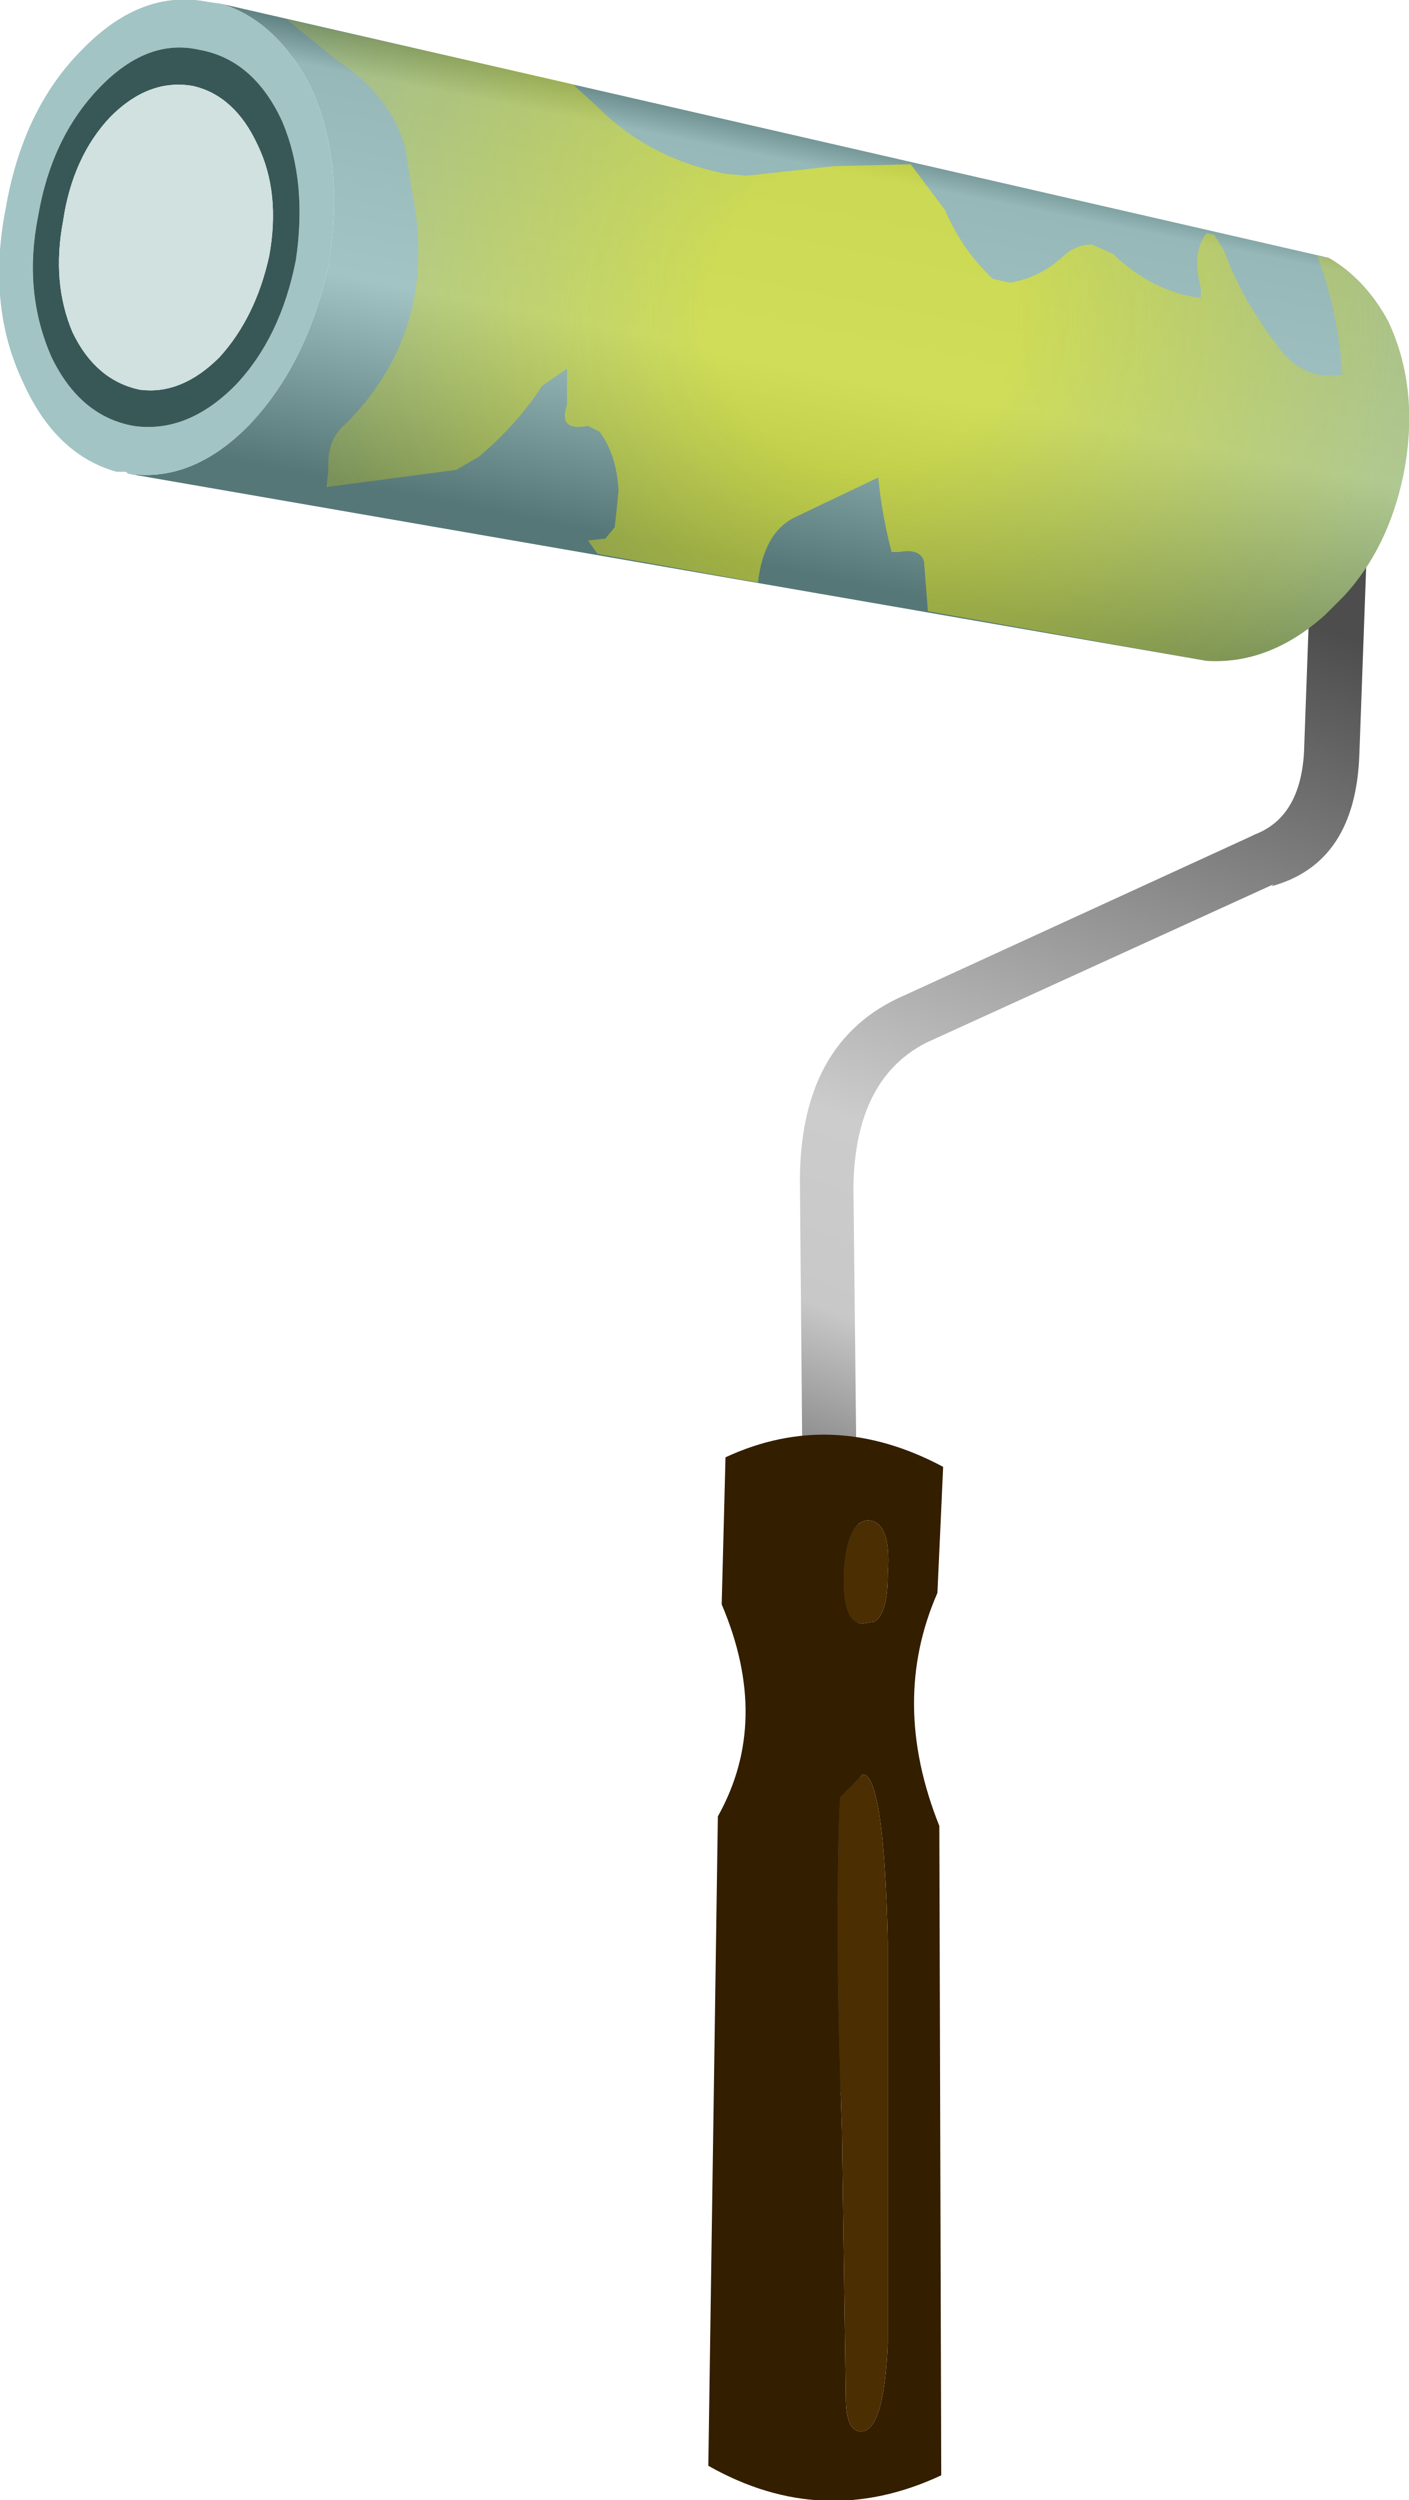 <?xml version="1.0" encoding="UTF-8" standalone="no"?>
<svg xmlns:xlink="http://www.w3.org/1999/xlink" height="65.45px" width="36.9px" xmlns="http://www.w3.org/2000/svg">
  <g transform="matrix(1.0, 0.0, 0.0, 1.0, 18.45, 32.7)">
    <use height="65.45" transform="matrix(1.0, 0.0, 0.0, 1.0, -18.45, -32.7)" width="36.9" xlink:href="#shape0"/>
  </g>
  <defs>
    <g id="shape0" transform="matrix(1.0, 0.0, 0.0, 1.0, 18.45, 32.7)">
      <path d="M15.9 -18.5 L16.15 -19.0 16.7 -19.2 Q17.0 -19.25 17.15 -18.95 L17.35 -18.45 17.15 -12.95 Q17.05 -10.1 14.85 -9.5 L14.9 -9.55 5.8 -5.4 Q3.95 -4.45 3.9 -1.65 L4.15 21.4 3.95 21.85 Q3.8 22.05 3.45 22.1 3.15 22.1 2.95 21.9 L2.7 21.35 2.5 -1.65 Q2.45 -5.45 5.25 -6.65 L14.3 -10.8 14.4 -10.85 Q15.6 -11.3 15.7 -13.0 L15.9 -18.5" fill="url(#gradient0)" fill-rule="evenodd" stroke="none"/>
      <path d="M0.45 9.3 L0.55 5.45 Q3.35 4.15 6.25 5.7 L6.1 9.0 Q4.85 11.85 6.15 15.1 L6.2 32.1 Q3.1 33.55 0.1 31.85 L0.35 14.85 Q1.75 12.35 0.45 9.3 M3.55 14.35 Q3.4 17.6 3.6 23.05 L3.7 30.05 Q3.7 30.95 4.1 30.95 4.7 30.95 4.8 28.65 L4.8 23.3 4.8 18.1 Q4.7 13.8 4.15 13.75 L3.55 14.35 M4.3 7.1 Q3.75 7.1 3.65 8.45 3.6 9.8 4.15 9.8 L4.45 9.75 Q4.8 9.55 4.8 8.5 4.9 7.15 4.3 7.1" fill="#331e00" fill-rule="evenodd" stroke="none"/>
      <path d="M4.3 7.1 Q4.9 7.15 4.8 8.5 4.8 9.55 4.45 9.75 L4.15 9.8 Q3.6 9.8 3.65 8.45 3.75 7.1 4.3 7.1 M3.55 14.35 L4.15 13.75 Q4.7 13.8 4.8 18.1 L4.8 23.3 4.8 28.65 Q4.7 30.95 4.1 30.95 3.7 30.95 3.7 30.05 L3.6 23.05 Q3.4 17.6 3.55 14.35" fill="#4b2e01" fill-rule="evenodd" stroke="none"/>
      <path d="M-12.65 -32.6 L16.35 -25.95 Q17.3 -25.4 17.9 -24.3 18.75 -22.5 18.3 -20.25 17.9 -18.35 16.75 -17.1 L16.25 -16.6 Q14.8 -15.3 13.15 -15.4 L-15.1 -20.3 Q-13.4 -20.05 -11.9 -21.6 -10.4 -23.2 -9.85 -25.75 -9.4 -28.4 -10.3 -30.4 -11.2 -32.15 -12.65 -32.6" fill="url(#gradient1)" fill-rule="evenodd" stroke="none"/>
      <path d="M-15.1 -20.3 L-15.15 -20.35 -15.4 -20.35 Q-17.0 -20.8 -17.85 -22.7 -18.8 -24.7 -18.3 -27.25 -17.85 -29.85 -16.3 -31.4 -14.75 -33.0 -13.0 -32.65 L-12.65 -32.6 Q-11.2 -32.15 -10.3 -30.4 -9.4 -28.4 -9.85 -25.75 -10.4 -23.2 -11.9 -21.6 -13.4 -20.05 -15.1 -20.3 M-15.85 -30.4 Q-17.1 -29.1 -17.45 -27.05 -17.85 -25.05 -17.1 -23.35 -16.35 -21.8 -14.95 -21.55 -13.55 -21.35 -12.3 -22.6 -11.1 -23.85 -10.7 -25.9 -10.4 -27.95 -11.05 -29.5 -11.8 -31.15 -13.25 -31.4 -14.6 -31.7 -15.85 -30.4" fill="#a2c4c4" fill-rule="evenodd" stroke="none"/>
      <path d="M-15.85 -30.4 Q-14.6 -31.7 -13.25 -31.4 -11.8 -31.15 -11.05 -29.5 -10.4 -27.95 -10.7 -25.9 -11.1 -23.85 -12.3 -22.6 -13.55 -21.35 -14.95 -21.55 -16.35 -21.8 -17.1 -23.35 -17.85 -25.05 -17.45 -27.05 -17.1 -29.1 -15.85 -30.4 M-15.55 -29.65 Q-16.55 -28.6 -16.8 -26.9 -17.1 -25.3 -16.55 -24.0 -15.95 -22.75 -14.8 -22.5 -13.7 -22.35 -12.7 -23.35 -11.75 -24.4 -11.4 -26.0 -11.1 -27.65 -11.7 -28.9 -12.3 -30.2 -13.4 -30.45 -14.55 -30.65 -15.55 -29.65" fill="#385858" fill-rule="evenodd" stroke="none"/>
      <path d="M-15.55 -29.65 Q-14.55 -30.65 -13.4 -30.45 -12.3 -30.2 -11.7 -28.9 -11.1 -27.65 -11.4 -26.0 -11.75 -24.4 -12.7 -23.35 -13.7 -22.35 -14.8 -22.5 -15.95 -22.75 -16.55 -24.0 -17.1 -25.3 -16.8 -26.9 -16.55 -28.6 -15.55 -29.65" fill="#d0e1e0" fill-rule="evenodd" stroke="none"/>
      <path d="M3.4 -28.35 L5.4 -28.4 6.3 -27.2 Q6.75 -26.15 7.55 -25.4 L8.0 -25.3 Q8.6 -25.4 9.1 -25.75 L9.35 -25.95 Q9.7 -26.3 10.15 -26.3 L10.7 -26.05 Q11.75 -25.05 13.0 -24.9 L13.0 -25.15 Q12.75 -26.1 13.15 -26.6 L13.35 -26.55 13.6 -26.15 Q14.05 -24.9 15.0 -23.65 15.7 -22.7 16.7 -22.9 16.6 -24.55 16.05 -26.0 L16.35 -25.95 Q17.3 -25.4 17.9 -24.3 18.75 -22.5 18.3 -20.25 17.9 -18.35 16.75 -17.1 L16.25 -16.6 Q14.8 -15.3 13.15 -15.4 L5.85 -16.7 5.75 -18.0 Q5.65 -18.35 5.1 -18.25 L4.9 -18.25 Q4.65 -19.2 4.55 -20.2 L2.35 -19.15 Q1.55 -18.75 1.4 -17.45 L-2.8 -18.2 -3.05 -18.55 -2.6 -18.6 -2.35 -18.9 -2.25 -19.85 Q-2.3 -20.8 -2.75 -21.4 L-3.05 -21.55 Q-3.85 -21.4 -3.6 -22.1 L-3.6 -23.05 -4.25 -22.6 Q-4.9 -21.6 -5.9 -20.75 L-6.5 -20.4 -9.9 -19.95 -9.85 -20.4 Q-9.9 -21.2 -9.4 -21.6 -8.55 -22.45 -8.05 -23.5 -7.2 -25.35 -7.65 -27.65 L-7.85 -28.9 -8.0 -29.3 Q-8.5 -30.4 -9.6 -31.1 L-10.95 -32.2 -3.45 -30.5 -3.4 -30.45 -2.8 -29.9 Q-1.45 -28.55 0.55 -28.15 L1.1 -28.1 3.4 -28.35" fill="url(#gradient2)" fill-rule="evenodd" stroke="none"/>
    </g>
    <linearGradient gradientTransform="matrix(-0.007, 0.018, -0.008, -0.003, 12.45, -3.4)" gradientUnits="userSpaceOnUse" id="gradient0" spreadMethod="pad" x1="-819.2" x2="819.2">
      <stop offset="0.078" stop-color="#4d4d4d"/>
      <stop offset="0.392" stop-color="#9b9b9b"/>
      <stop offset="0.596" stop-color="#cccccc"/>
      <stop offset="0.749" stop-color="#c8c8c8"/>
      <stop offset="1.0" stop-color="#444444"/>
    </linearGradient>
    <linearGradient gradientTransform="matrix(-0.001, 0.007, -0.02, -0.004, 2.2, -23.65)" gradientUnits="userSpaceOnUse" id="gradient1" spreadMethod="pad" x1="-819.2" x2="819.2">
      <stop offset="0.0" stop-color="#638484"/>
      <stop offset="0.09" stop-color="#96b8b8"/>
      <stop offset="0.541" stop-color="#a2c4c4"/>
      <stop offset="1.0" stop-color="#567777"/>
    </linearGradient>
    <radialGradient cx="0" cy="0" gradientTransform="matrix(0.021, 0.0, 0.0, 0.021, 4.15, -24.45)" gradientUnits="userSpaceOnUse" id="gradient2" r="819.2" spreadMethod="pad">
      <stop offset="0.235" stop-color="#eeee11" stop-opacity="0.6"/>
      <stop offset="1.0" stop-color="#cece0f" stop-opacity="0.2"/>
    </radialGradient>
  </defs>
</svg>
